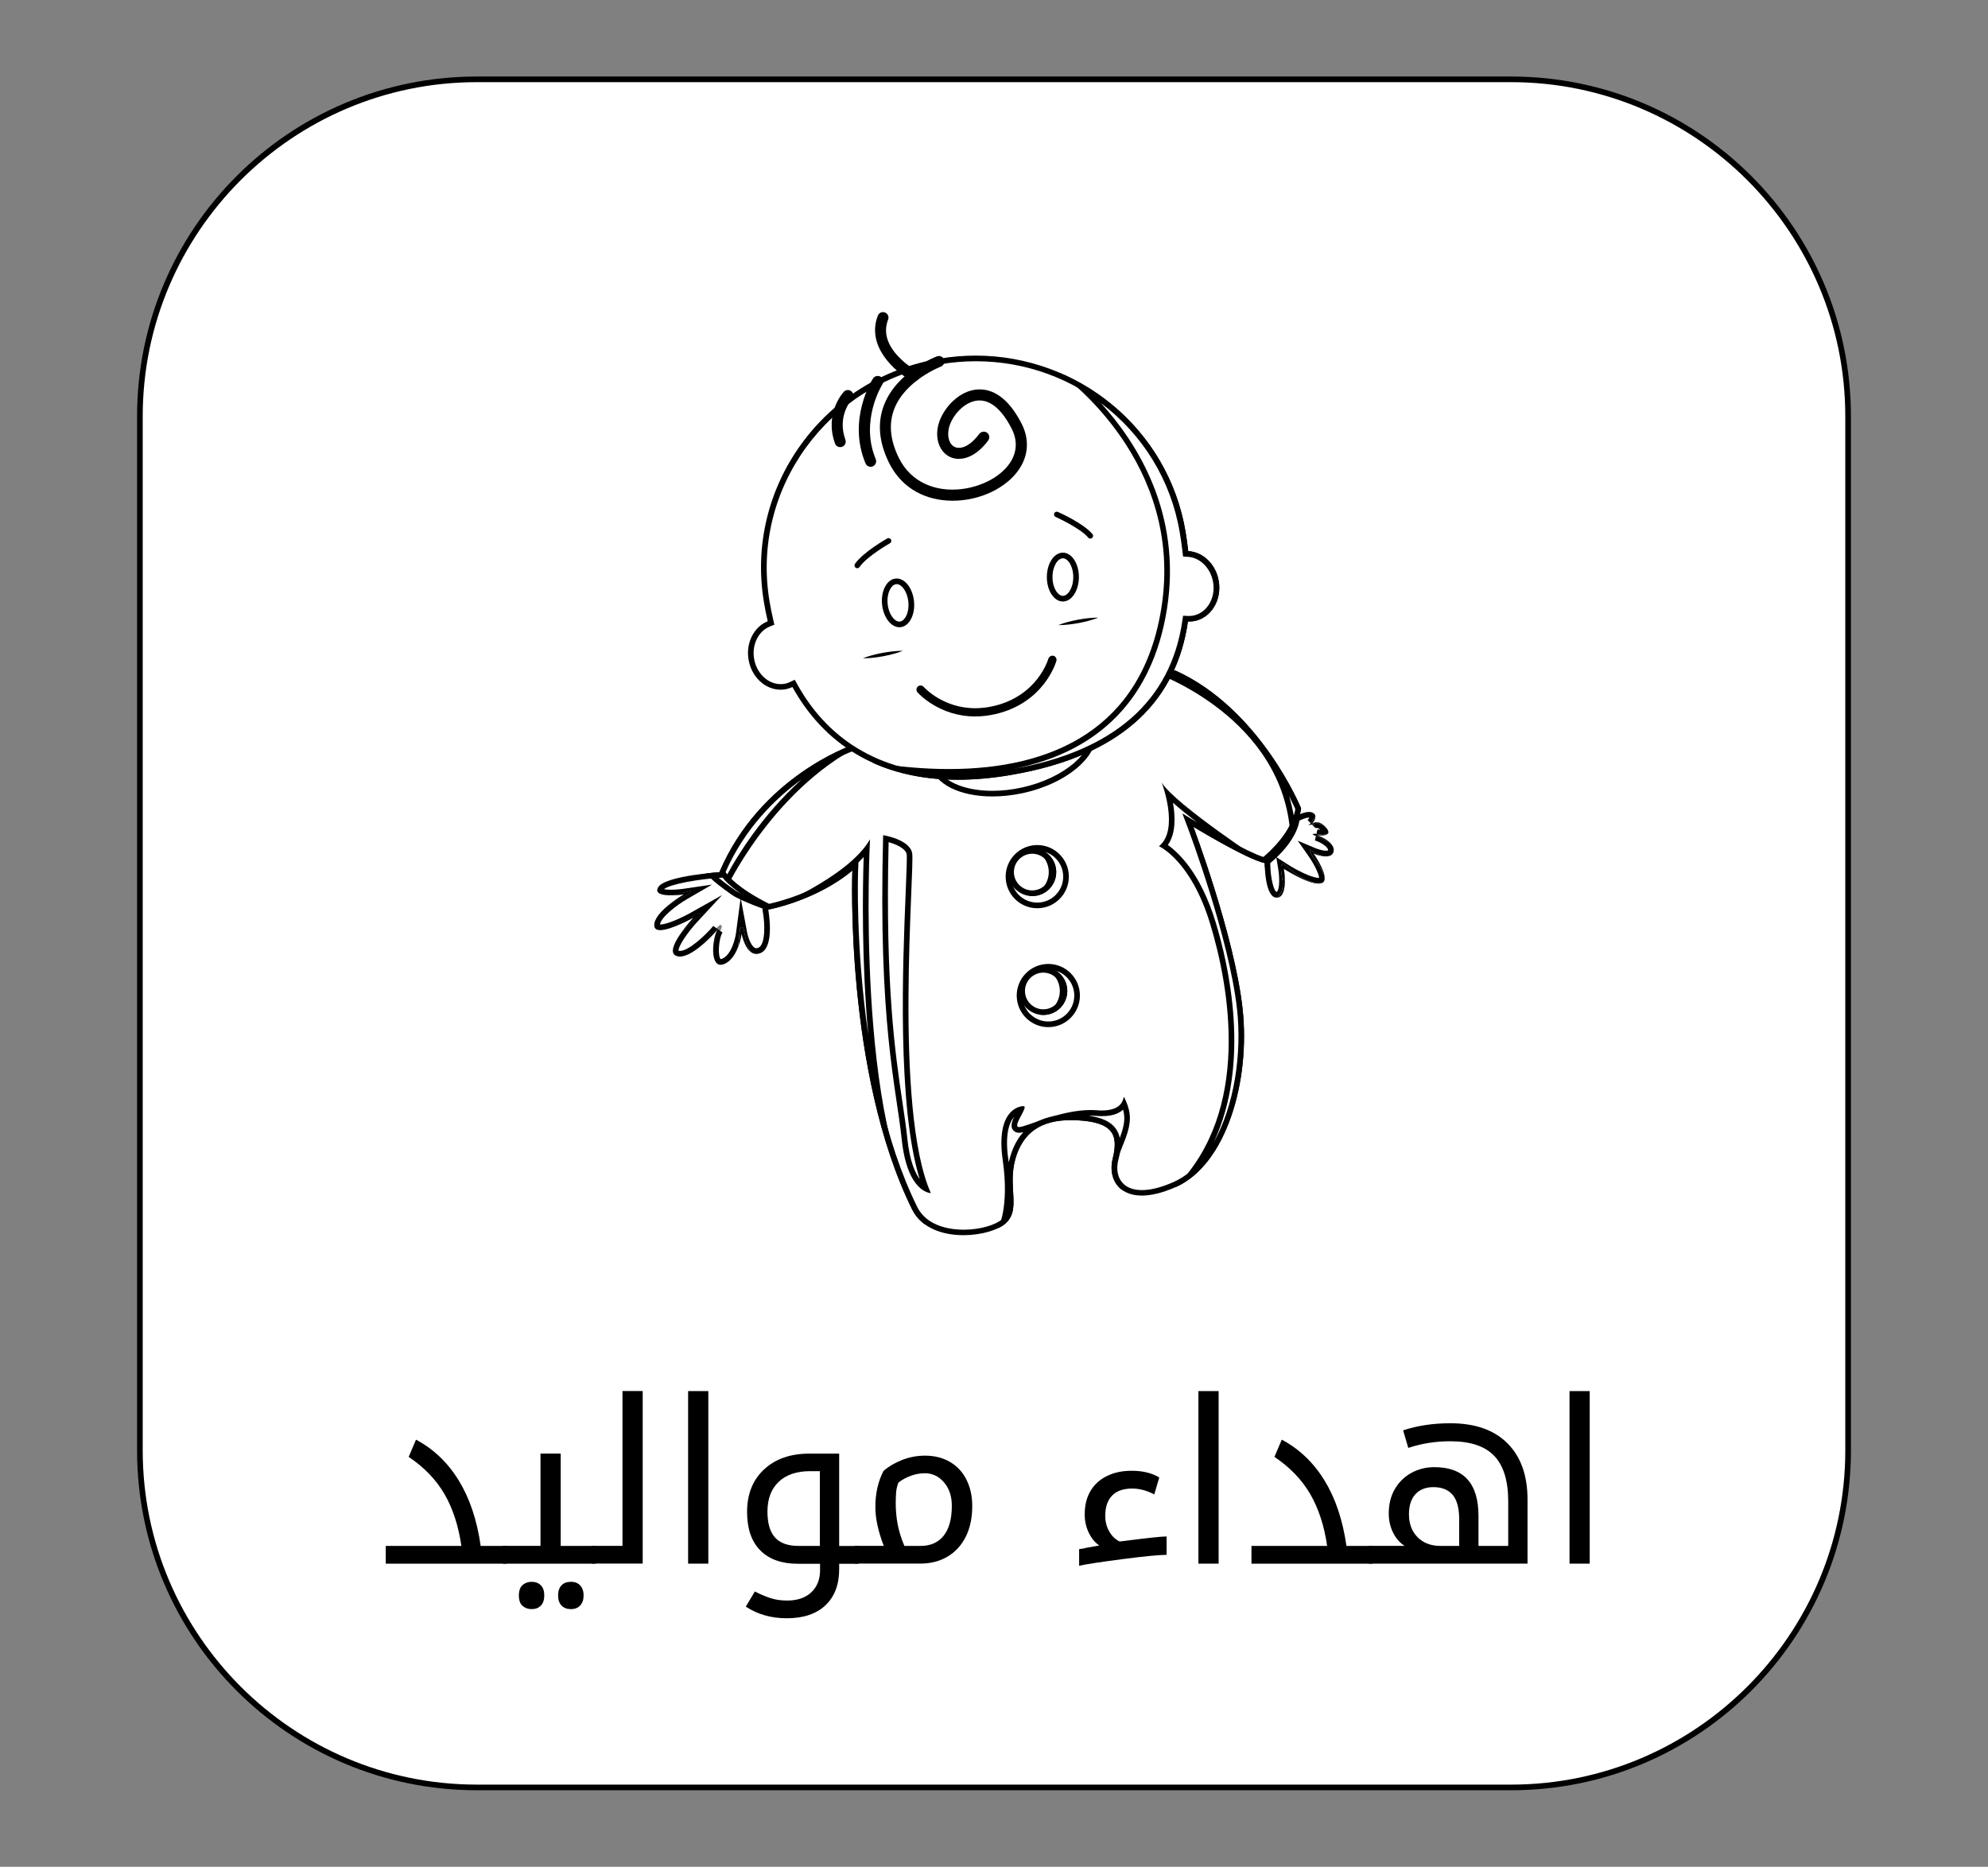 <?xml version="1.0" encoding="utf-8"?>
<!-- Generator: Adobe Illustrator 23.0.3, SVG Export Plug-In . SVG Version: 6.00 Build 0)  -->
<svg version="1.1" id="Layer_1" xmlns="http://www.w3.org/2000/svg" xmlns:xlink="http://www.w3.org/1999/xlink" x="0px" y="0px"
	 viewBox="0 0 352.29 330.83" style="enable-background:new 0 0 352.29 330.83;" xml:space="preserve">
<rect x="0" y="0" width="352.29" height="330.83" fill="#808080" stroke="none"/>
<style type="text/css">
	.st0{fill:#FFFFFF;}
	.st1{opacity:0.5;}
</style>
<g>
	<g>
		<path class="st0" d="M84.52,316.77c-32.94,0-59.73-26.8-59.73-59.73V73.79c0-32.94,26.8-59.73,59.73-59.73h183.25
			c32.94,0,59.73,26.8,59.73,59.73v183.25c0,32.94-26.8,59.73-59.73,59.73H84.52z"/>
		<path d="M267.77,14.56c32.66,0,59.23,26.57,59.23,59.23v183.25c0,32.66-26.57,59.23-59.23,59.23H84.52
			c-32.66,0-59.23-26.57-59.23-59.23V73.79c0-32.66,26.57-59.23,59.23-59.23H267.77 M267.77,13.56H84.52
			c-33.27,0-60.23,26.97-60.23,60.23v183.25c0,33.27,26.97,60.23,60.23,60.23h183.25c33.27,0,60.23-26.97,60.23-60.23V73.79
			C328,40.52,301.04,13.56,267.77,13.56L267.77,13.56z"/>
	</g>
	<g>
		<g>
			<g>
				<g>
					<g>
						<g>
							<path class="st0" d="M226.23,158.57c-0.58,0-1.08-0.96-1.37-2.63c-0.26-1.47-0.26-2.96-0.26-2.98
								c0.14-4.22,4.85-7.65,4.9-7.68c0.38-0.24,1.62-0.89,2.47-0.89c0.17,0,0.32,0.03,0.42,0.08c0.17,0.08,0.18,0.16,0.19,0.19
								c0.05,0.28-0.29,0.8-0.48,1.01l0.7,0.71c0,0,0.21-0.16,0.53-0.16c0.42,0,0.87,0.28,1.32,0.82c0.25,0.3,0.25,0.42,0.25,0.42
								c0,0,0,0-0.01,0c-0.05,0-0.29,0.08-0.81,0.08c-0.37,0-0.68-0.04-0.69-0.04l-0.23,0.97c1.33,0.44,2.38,1.2,2.63,1.89
								c0.08,0.24,0.07,0.44-0.06,0.63c-0.11,0.18-0.37,0.27-0.77,0.27c-0.89,0-2-0.46-2.01-0.47l-1.59-0.67l0.98,1.41
								c0.93,1.34,2.12,3.56,1.86,4.32c-0.03,0.08-0.06,0.13-0.18,0.16c-0.1,0.03-0.23,0.05-0.37,0.05c-1.6,0-4.79-1.84-5.88-2.54
								l-0.95-0.61l0.19,1.12c0.21,1.27,0.31,3.57-0.32,4.31C226.57,158.5,226.42,158.57,226.23,158.57z"/>
							<path d="M231.97,144.89c0.02,0,0.04,0,0.06,0c-0.07,0.14-0.18,0.32-0.3,0.45l1.4,1.42c0,0,0.1-0.04,0.2-0.04
								c0.18,0,0.4,0.11,0.63,0.32c-0.28-0.01-0.5-0.04-0.5-0.04l-0.45,1.94c1.3,0.43,2.15,1.13,2.32,1.58
								c0.04,0.11,0.02,0.15,0.01,0.18c0,0-0.09,0.06-0.37,0.06c-0.65,0-1.54-0.31-1.82-0.43l-3.18-1.34l1.98,2.83
								c0.97,1.4,1.79,3.11,1.81,3.75c-0.03,0-0.06,0-0.09,0c-1.31,0-4.14-1.51-5.61-2.46l-1.9-1.23l0.37,2.23
								c0.21,1.28,0.26,3.35-0.21,3.9c-0.03,0.04-0.04,0.04-0.09,0.04c-0.43,0-1.12-2.34-1.13-5.07c0.12-3.84,4.31-7.03,4.66-7.29
								C230.3,145.38,231.34,144.89,231.97,144.89 M234.66,146.98C234.66,146.98,234.66,146.98,234.66,146.98 M231.97,143.89
								c-1.18,0-2.76,0.99-2.76,0.99s-4.96,3.54-5.1,8.09c0,0,0,6.11,2.12,6.11c2.13,0,1.28-5.11,1.28-5.11s4.06,2.62,6.15,2.62
								c0.19,0,0.36-0.02,0.52-0.07c1.85-0.57-1.42-5.25-1.42-5.25s1.2,0.5,2.21,0.5c0.5,0,0.96-0.13,1.2-0.5
								c0.71-1.14-0.71-2.56-2.84-3.26c0,0,0.35,0.05,0.76,0.05c0.82,0,1.89-0.19,0.95-1.32c-0.65-0.79-1.25-1-1.7-1
								c-0.53,0-0.85,0.29-0.85,0.29s1.28-1.42,0.14-1.99C232.43,143.93,232.21,143.89,231.97,143.89L231.97,143.89z"/>
						</g>
						<g>
							<g>
								<path class="st0" d="M227.51,153.96c0,0,4.83,3.12,6.67,2.55c0.07-0.02,0.13-0.05,0.18-0.08l0,0
									c-3.07,0.54-6.53-3.15-6.85-3.28s-0.78-0.04-0.29,2.53s-0.99,3.38-0.99,3.38C228.36,159.07,227.51,153.96,227.51,153.96z"/>
								<path d="M227.35,153.12c-0.29,0-0.54,0.4-0.13,2.57c0.49,2.57-0.99,3.38-0.99,3.38c2.13,0,1.28-5.11,1.28-5.11
									s4.06,2.62,6.15,2.62c0.19,0,0.36-0.02,0.52-0.07c0.07-0.02,0.13-0.05,0.18-0.08c-0.21,0.04-0.42,0.05-0.63,0.05
									c-2.9,0-5.92-3.22-6.22-3.33C227.46,153.14,227.4,153.12,227.35,153.12L227.35,153.12z"/>
							</g>
							<g>
								<path class="st0" d="M233.23,145.97c0.37-0.08,0.71,0.08,1.39,0.32c-1.22-1.08-2.14-0.28-2.14-0.28s0.68-0.76,0.6-1.39l0,0
									c0,0-0.63,1.31-1.12,1.52C231.47,146.34,232.86,146.05,233.23,145.97z"/>
								<path d="M233.08,144.62c0,0-0.63,1.31-1.12,1.52c-0.12,0.05-0.13,0.07-0.06,0.07c0.21,0,1.05-0.17,1.32-0.24
									c0.07-0.01,0.13-0.02,0.2-0.02c0.3,0,0.63,0.14,1.19,0.34c-0.49-0.43-0.93-0.56-1.29-0.56c-0.52,0-0.85,0.28-0.85,0.28
									S233.16,145.25,233.08,144.62L233.08,144.62z"/>
							</g>
							<g>
								<g>
									<path class="st0" d="M233.33,148c0,0,1.9,0.26,2.06-0.44c-0.1,0.02-0.16,0.7-2.16,0.21c-0.48-0.12-0.61,0.12-0.61,0.12
										s2.92,1.23,3.2,1.59C235.28,148.89,234.39,148.35,233.33,148z"/>
									<path d="M235.38,147.56c-0.07,0.01-0.12,0.39-0.95,0.39c-0.29,0-0.68-0.05-1.21-0.17c-0.09-0.02-0.18-0.03-0.25-0.03
										c-0.28,0-0.37,0.15-0.37,0.15s2.75,1.16,3.17,1.55c-0.53-0.57-1.41-1.09-2.46-1.44c0,0,0.34,0.05,0.74,0.05
										C234.62,148.04,235.29,147.96,235.38,147.56L235.38,147.56z M235.78,149.44c0.01,0.01,0.02,0.02,0.03,0.03
										C235.81,149.47,235.8,149.45,235.78,149.44L235.78,149.44z"/>
								</g>
								<g>
									<path class="st0" d="M235.83,149.49c0.05,0.06,0.11,0.14,0.19,0.23C235.95,149.64,235.89,149.56,235.83,149.49z"/>
									<path d="M235.83,149.49c0.05,0.06,0.11,0.14,0.19,0.23C235.95,149.64,235.89,149.56,235.83,149.49L235.83,149.49z"/>
								</g>
							</g>
							<g>
								<path class="st0" d="M234.43,151.73c-0.06-0.02-1.66-0.62-2.1-1.06c-0.45-0.45,0.12,0.98,0.37,1.27
									c0.24,0.29,2.2,2.81,2.04,3.87c0.17-1.47-1.97-4.54-1.97-4.54S233.58,151.61,234.43,151.73z"/>
								<path d="M232.2,150.58c-0.17,0,0.28,1.1,0.5,1.35c0.23,0.27,2.03,2.59,2.05,3.73c0.02-1.52-1.98-4.4-1.98-4.4
									s0.82,0.34,1.67,0.46c-0.06-0.02-1.66-0.62-2.1-1.06C232.27,150.61,232.23,150.58,232.2,150.58L232.2,150.58z
									 M234.74,155.66c0,0.05,0,0.1-0.01,0.15C234.74,155.76,234.74,155.71,234.74,155.66L234.74,155.66z"/>
							</g>
						</g>
					</g>
					<g>
						<path class="st0" d="M224.62,152.7c0.31-4.09,4.8-7.36,4.88-7.42l0,0c0,0,0.12-0.07,0.32-0.18
							C229.36,148.45,226.13,151.46,224.62,152.7z"/>
						<path d="M229,146.33c-0.71,2.01-2.32,3.82-3.61,5.02C226.11,149.12,227.94,147.26,229,146.33 M230.37,144.29
							c-0.65,0.27-1.16,0.59-1.16,0.59s-4.96,3.54-5.1,8.09c0,0,0,0.29,0.02,0.75C224.13,153.72,230.41,149.31,230.37,144.29
							L230.37,144.29z"/>
					</g>
				</g>
				<g>
					<g>
						<g>
							<path class="st0" d="M127.71,170.47c-0.14,0-0.33-0.04-0.5-0.34c-0.61-1.07-0.3-3.97,0.38-5.13l-0.81-0.58
								c-1.08,1.28-4.32,4.6-6.28,4.6c-0.15,0-0.29-0.02-0.42-0.06c-0.23-0.08-0.28-0.18-0.31-0.29c-0.27-1.05,1.89-3.97,3.5-5.71
								l2.17-2.34l-2.79,1.57c-1.06,0.6-4.16,2.15-5.65,2.15c-0.55,0-0.56-0.18-0.57-0.33c-0.09-1.53,3.02-3.93,5-5.07l2.25-1.3
								l-2.57,0.38c-0.01,0-1.13,0.16-2.24,0.16c-1.68,0-1.9-0.36-1.91-0.37c-0.02-0.04,0-0.15,0.1-0.32
								c0.83-1.38,7.41-2.26,11.4-2.49c0.63,0.11,7.1,1.36,7.15,6.23c0.33,1.79,0.78,6.39-1.02,7.19c-0.21,0.09-0.41,0.14-0.59,0.14
								c-1.25,0-1.97-2.36-2.13-3.18l-0.58-3.09l-0.41,3.12c-0.01,0.04-0.56,4.12-2.81,4.99
								C127.96,170.44,127.83,170.47,127.71,170.47z"/>
							<path d="M128.45,155.49c0.82,0.15,6.63,1.38,6.68,5.73l0,0.09l0.02,0.09c0.44,2.31,0.5,6-0.74,6.55
								c-0.14,0.06-0.27,0.1-0.38,0.1c-0.78,0-1.45-1.81-1.63-2.77l-1.15-6.16l-0.82,6.21c-0.14,1.06-0.86,3.96-2.49,4.59
								c-0.12,0.05-0.19,0.05-0.21,0.06c-0.54-0.38-0.44-3.46,0.3-4.73l-1.63-1.15c-1.55,1.83-4.41,4.42-5.9,4.42
								c-0.08,0-0.16-0.01-0.26-0.04c-0.07-0.74,1.51-3.15,3.39-5.18l4.34-4.68l-5.56,3.13c-1.44,0.81-4.17,2.09-5.4,2.09
								c-0.02,0-0.04,0-0.06,0c0.14-1.25,2.87-3.37,4.75-4.47l4.48-2.6l-5.13,0.75c-0.01,0-1.1,0.16-2.17,0.16
								c-0.6,0-0.98-0.05-1.22-0.1C118.68,156.73,123.47,155.79,128.45,155.49 M128.51,154.49c0,0-10.58,0.61-11.86,2.73
								c-0.71,1.18,0.77,1.45,2.23,1.45c1.16,0,2.31-0.17,2.31-0.17s-5.39,3.12-5.25,5.54c0.03,0.58,0.45,0.8,1.06,0.8
								c1.95,0,5.89-2.22,5.89-2.22s-5.54,5.96-2.98,6.81c0.18,0.06,0.38,0.09,0.58,0.09c2.62,0,6.66-4.77,6.66-4.77
								c-0.91,1.56-1.35,6.23,0.56,6.23c0.17,0,0.36-0.04,0.58-0.12c2.56-0.99,3.12-5.39,3.12-5.39s0.67,3.59,2.62,3.59
								c0.24,0,0.51-0.06,0.79-0.18c2.55-1.14,1.32-7.65,1.32-7.65C136.07,155.63,128.51,154.49,128.51,154.49L128.51,154.49z"/>
						</g>
						<g>
							<path class="st0" d="M131.8,164.76c-0.18-0.79-0.72-0.43-0.72,0.14c0,0.57-0.3,2.91-0.3,2.96c0.49-1.26,0.64-2.41,0.64-2.41
								s0.5,2.64,1.86,3.39C132.32,168.17,131.98,165.54,131.8,164.76z"/>
							<path d="M131.46,164.3c-0.19,0-0.37,0.26-0.37,0.6c0,0.57-0.3,2.91-0.3,2.96c0.49-1.26,0.64-2.41,0.64-2.41
								s0.5,2.64,1.86,3.39c-0.95-0.67-1.3-3.3-1.48-4.09C131.72,164.43,131.59,164.3,131.46,164.3L131.46,164.3z"/>
						</g>
						<g class="st1">
							<g>
								<path class="st0" d="M126.38,168.4c0.01-0.08,0.01-0.17,0-0.28c0,0,0-0.01,0-0.01C126.38,168.2,126.38,168.3,126.38,168.4z"
									/>
								<path d="M126.38,168.11C126.38,168.11,126.38,168.11,126.38,168.11C126.38,168.11,126.38,168.11,126.38,168.11
									L126.38,168.11z M126.38,168.11c0,0,0,0.01,0,0.01c0,0,0,0,0,0C126.38,168.12,126.38,168.11,126.38,168.11L126.38,168.11z
									 M126.38,168.12c0,0.09,0,0.19,0,0.28C126.39,168.31,126.39,168.23,126.38,168.12L126.38,168.12z"/>
							</g>
							<g>
								<path class="st0" d="M127.9,164.11c-0.18-0.5-0.57,0-1.25,0.72c-0.68,0.72-2.42,2.81-2.42,2.81l0,0
									c1.62-1.34,2.94-2.89,2.94-2.89c-0.39,0.66-0.69,1.89-0.76,3.08C126.55,166.51,128.06,164.58,127.9,164.11z"/>
								<path d="M127.69,163.91c-0.22,0-0.56,0.4-1.05,0.92c-0.68,0.72-2.42,2.81-2.42,2.81l0,0c1.62-1.34,2.94-2.89,2.94-2.89
									c-0.39,0.66-0.69,1.89-0.76,3.08c0.16-1.31,1.66-3.25,1.5-3.71C127.84,163.97,127.78,163.91,127.69,163.91L127.69,163.91z"
									/>
							</g>
						</g>
						<g class="st1">
							<g>
								<path class="st0" d="M122.78,162.29c-1.15,0.68-3.89,2.16-3.89,2.16v0c1.9-0.64,4.01-1.82,4.01-1.82s-1.48,1.59-2.55,3.25
									c0.85-1.2,3.42-3.43,3.68-3.79C124.31,161.68,123.92,161.61,122.78,162.29z"/>
								<path d="M123.98,161.77c-0.19,0-0.59,0.15-1.2,0.51c-1.15,0.68-3.89,2.16-3.89,2.16v0c1.9-0.64,4.01-1.82,4.01-1.82
									s-1.48,1.59-2.55,3.25c0.85-1.2,3.42-3.43,3.68-3.79C124.16,161.89,124.15,161.77,123.98,161.77L123.98,161.77z"/>
							</g>
							<g>
								<path class="st0" d="M120.06,166.32c0.04-0.05,0.07-0.11,0.11-0.18C120.13,166.2,120.09,166.26,120.06,166.32z"/>
								<path d="M120.17,166.15c-0.04,0.06-0.07,0.12-0.11,0.18C120.1,166.27,120.13,166.21,120.17,166.15L120.17,166.15z"/>
							</g>
							<g>
								<path class="st0" d="M120.22,166.06c0.01-0.02,0.02-0.04,0.04-0.06C120.25,166.02,120.23,166.04,120.22,166.06z"/>
								<path d="M120.26,166c-0.01,0.02-0.03,0.04-0.04,0.06C120.23,166.04,120.25,166.02,120.26,166L120.26,166z"/>
							</g>
						</g>
						<g class="st1">
							<g>
								<path class="st0" d="M122.17,157.92c-0.39,0.21-3.64,0.74-3.65,0.74c1.28,0.04,2.68-0.16,2.68-0.16s-1.82,1.06-3.32,2.42
									c0.98-0.83,3.82-2.26,4.15-2.46C122.38,158.24,122.56,157.7,122.17,157.92z"/>
								<path d="M122.31,157.87c-0.04,0-0.08,0.02-0.15,0.05c-0.39,0.21-3.64,0.74-3.65,0.74c0.12,0,0.24,0.01,0.37,0.01
									c1.16,0,2.31-0.17,2.31-0.17s-1.82,1.06-3.32,2.42c0.98-0.83,3.82-2.26,4.15-2.46C122.32,158.28,122.5,157.87,122.31,157.87
									L122.31,157.87z"/>
							</g>
							<g>
								<path class="st0" d="M117.87,160.92c-0.06,0.05-0.11,0.1-0.17,0.15c0,0,0,0,0,0C117.75,161.03,117.8,160.98,117.87,160.92z"
									/>
								<path d="M117.87,160.92c-0.06,0.05-0.12,0.1-0.16,0.15C117.76,161.02,117.81,160.97,117.87,160.92L117.87,160.92z
									 M117.7,161.08C117.7,161.08,117.7,161.08,117.7,161.08C117.7,161.08,117.7,161.08,117.7,161.08
									C117.7,161.08,117.7,161.08,117.7,161.08L117.7,161.08z M117.7,161.08C117.7,161.08,117.7,161.08,117.7,161.08
									C117.7,161.08,117.7,161.08,117.7,161.08L117.7,161.08z"/>
							</g>
						</g>
					</g>
					<g>
						<path class="st0" d="M135.6,160.66c-1.4-0.51-4.43-1.67-5.6-2.47c-1.35-0.93-2.93-2.13-3.83-3c1.19-0.12,2.09-0.18,2.31-0.19
							C129.09,155.1,135.08,156.26,135.6,160.66z"/>
						<path d="M128.46,155.5c0.73,0.13,5.39,1.12,6.46,4.38c-1.62-0.62-3.75-1.49-4.63-2.1c-1-0.69-2.08-1.5-2.92-2.2
							C127.89,155.53,128.28,155.51,128.46,155.5 M128.51,154.49c0,0-1.46,0.08-3.36,0.3c0.7,1.03,3.33,2.96,4.57,3.81
							c1.61,1.11,6.45,2.8,6.45,2.8c-0.02-0.12-0.03-0.18-0.03-0.18C136.07,155.63,128.51,154.49,128.51,154.49L128.51,154.49z"/>
					</g>
				</g>
				<g>
					<g>
						<g>
							<g>
								<path class="st0" d="M170.75,218.41c-1.96,0-6.74-0.42-8.65-4.28c-11.81-23.87-10.56-59.47-10.55-59.83l0.04-1.12
									l-0.86,0.72c-5.8,4.84-13.33,6.54-14.52,6.79c-6.35-3.2-7.88-5.54-8.18-6.13c7.06-16.33,22.83-21.91,22.99-21.96
									c8.86-3.1,15.24-3.75,19.04-3.75c1.5,0,2.46,0.11,2.82,0.16c1.8,1.92,3.75,2.9,5.79,2.9c5.08,0,8.96-5.99,9.54-6.95
									c7.61-4.25,18.7-5.47,20.02-5.6c13.99,6.4,21.16,22.41,21.83,23.97c-0.68,4.53-5.11,8.32-6.07,9.09
									c-3.31-0.89-12.16-6.27-12.25-6.33l-1.24-0.76l0.51,1.36c0.07,0.19,7.27,19.35,8.69,32.06
									c1.36,12.23-2.61,27.24-11.59,31.19c-2.19,0.96-4.13,1.45-5.77,1.45c-1.76,0-3.13-0.57-3.97-1.64
									c-0.85-1.09-1.11-2.64-0.71-4.25c0.61-2.43,0.5-4.04-0.37-5.21c-0.98-1.33-2.95-2.04-6.19-2.23
									c-0.45-0.03-0.88-0.04-1.3-0.04c-5.57,0-8.96,2.36-10.35,7.22c-0.64,2.25-0.53,4.26-0.42,6.04
									c0.13,2.21,0.23,3.95-1.22,5.22C176.52,217.62,173.62,218.41,170.75,218.41z"/>
								<path d="M208.14,119.87c13.42,6.21,20.47,21.41,21.4,23.53c-0.68,4.03-4.46,7.46-5.66,8.47c-2.84-0.88-9.44-4.72-11.88-6.2
									l-2.48-1.51l1.03,2.72c0.07,0.19,7.25,19.29,8.66,31.94c1.34,12.05-2.52,26.82-11.29,30.68c-2.12,0.93-3.99,1.41-5.57,1.41
									c-1.6,0-2.83-0.5-3.57-1.45c-0.76-0.97-0.98-2.36-0.62-3.82c0.44-1.74,0.78-3.96-0.45-5.63c-1.07-1.46-3.16-2.24-6.57-2.44
									c-0.45-0.03-0.9-0.04-1.32-0.04c-5.83,0-9.37,2.48-10.83,7.59c-0.67,2.33-0.55,4.39-0.44,6.2c0.14,2.36,0.16,3.75-1.05,4.81
									c-1.02,0.89-3.67,1.8-6.74,1.8c-1.87,0-6.41-0.39-8.2-4c-11.75-23.74-10.51-59.23-10.5-59.59l0.09-2.25l-1.73,1.44
									c-5.48,4.57-12.56,6.3-14.13,6.65c-5.58-2.83-7.26-4.93-7.69-5.62c7-15.93,22.44-21.41,22.6-21.47
									c8.79-3.08,15.11-3.72,18.87-3.72c1.28,0,2.15,0.08,2.58,0.13c1.87,1.94,3.89,2.93,6.03,2.93c5.16,0,9.09-5.79,9.9-7.07
									C195.87,121.3,206.36,120.05,208.14,119.87 M208.31,118.84c0,0-12.21,1.08-20.47,5.74c0,0-4.01,6.82-9.18,6.82
									c-1.75,0-3.63-0.78-5.54-2.87c0,0-1.04-0.19-3.06-0.19c-3.53,0-10.06,0.58-19.2,3.78c0,0-16.19,5.56-23.37,22.43
									c0,0,0.75,2.7,8.65,6.65c0,0,8.45-1.54,14.91-6.93c0,0-1.4,35.81,10.6,60.07c1.66,3.36,5.48,4.56,9.1,4.56
									c3.11,0,6.07-0.89,7.4-2.05c2.87-2.51,0.36-6.46,1.79-11.49c1.34-4.67,4.53-6.86,9.87-6.86c0.41,0,0.83,0.01,1.27,0.04
									c6.1,0.36,7.18,2.51,6.1,6.82c-0.79,3.16,0.74,6.52,5.16,6.52c1.6,0,3.58-0.44,5.97-1.49c8.98-3.95,13.32-18.78,11.88-31.7
									c-1.44-12.93-8.72-32.18-8.72-32.18s9.4,5.73,12.63,6.44c0,0,5.74-4.32,6.46-9.7C230.57,143.26,223.39,125.67,208.31,118.84
									L208.31,118.84z"/>
							</g>
						</g>
						<g>
							<path class="st0" d="M210.87,208.27c11.47-14.44,6.76-35.84,4.05-44.72c-2.82-9.26-7.09-12.68-8.7-13.68
								c2.06-2.3,1.48-6.44,0.83-9.03c2.93,2.88,8.58,6.95,12.51,9.66c-3.66-1.88-7.76-4.36-7.82-4.4l-1.24-0.76l0.51,1.36
								c0.07,0.19,7.27,19.35,8.69,32.06C220.9,189.65,217.89,202.74,210.87,208.27z"/>
							<path d="M207.86,142.26c1.23,1.1,2.72,2.29,4.28,3.49c-0.05-0.03-0.1-0.06-0.14-0.09l-2.48-1.51l1.03,2.72
								c0.07,0.19,7.25,19.29,8.66,31.94c0.89,7.98-0.51,17.16-4.1,23.57c6.55-13.98,2.67-31.21,0.3-38.98
								c-2.62-8.6-6.52-12.28-8.46-13.65C208.39,147.71,208.29,144.69,207.86,142.26 M205.87,138.7c0,0,3.18,8.33-0.49,11.27
								c0,0,5.63,2.45,9.06,13.72c3.43,11.27,7.33,33.15-6.14,46.71c8.98-3.95,13.32-18.78,11.88-31.7
								c-1.44-12.93-8.72-32.18-8.72-32.18s9.4,5.73,12.63,6.44C224.11,152.96,208.32,142.62,205.87,138.7L205.87,138.7z"/>
						</g>
						<g>
							<path class="st0" d="M156.74,199.79c-6.03-21.63-5.21-45.2-5.19-45.49l0.04-1.12l-0.86,0.72c-2.45,2.04-5.2,3.52-7.66,4.58
								c3.7-2,8.03-4.81,10.53-7.99C153.33,157.23,152.74,181.25,156.74,199.79z"/>
							<path d="M153.05,151.89c-0.19,5.77-0.38,18.4,0.81,31.46c-2.27-15.63-1.81-28.8-1.8-29.02l0.06-1.49
								C152.43,152.52,152.75,152.21,153.05,151.89 M154.17,148.75c-3.92,6.86-18.04,12.46-18.04,12.46s8.45-1.54,14.91-6.93
								c0,0-1.4,35.81,10.6,60.07c0.56,1.13,1.36,2.01,2.31,2.68C151.45,200.06,154.17,148.75,154.17,148.75L154.17,148.75z"/>
						</g>
						<g>
							<path class="st0" d="M177.88,216.43c0.52-1.8,1.11-5.31,0.31-10.92c-0.67-4.68,0.25-6.88,1.14-7.91
								c0.59-0.68,1.24-0.93,1.64-1.02c-0.12,0.26-0.3,0.6-0.43,0.86c-0.6,1.12-1.17,2.19-0.42,2.68c0.13,0.08,0.28,0.13,0.47,0.13
								c0.51,0,1.39-0.31,2.73-0.79c0.25-0.09,0.51-0.18,0.78-0.27c-2.28,1.15-3.81,3.16-4.63,6.05c-0.64,2.25-0.53,4.26-0.42,6.04
								C179.17,213.45,179.26,215.17,177.88,216.43z M197.89,204.44c0.33-1.86,0.14-3.16-0.59-4.16c-0.98-1.33-2.95-2.04-6.19-2.23
								c-0.45-0.03-0.88-0.04-1.3-0.04c-0.99,0-1.91,0.07-2.76,0.22c1.95-0.56,4.12-1.01,6.22-1.01c0.35,0,0.7,0.01,1.05,0.04
								c0.34,0.03,0.66,0.04,0.95,0.04c2.46,0,3.49-0.88,3.95-1.65c0.75,1.89,0.69,3.43-0.18,5.84c-0.14,0.38-0.3,0.79-0.47,1.21
								C198.33,203.25,198.1,203.84,197.89,204.44z"/>
							<path d="M199.02,196.65c0.4,1.43,0.24,2.73-0.46,4.67c-0.04,0.11-0.08,0.23-0.13,0.34c-0.12-0.59-0.35-1.16-0.73-1.68
								c-0.87-1.19-2.42-1.92-4.79-2.26c0.12,0,0.24,0,0.35,0c0.35,0,0.69,0.01,1.01,0.04c0.34,0.03,0.68,0.04,0.99,0.04
								C196.94,197.81,198.19,197.42,199.02,196.65 M179.72,197.92c-0.48,0.98-0.79,2.02,0.11,2.62c0.21,0.14,0.46,0.21,0.75,0.21
								c0.21,0,0.46-0.04,0.76-0.11c-1.06,1.16-1.84,2.65-2.36,4.47c-0.09,0.3-0.16,0.6-0.22,0.89c-0.02-0.18-0.05-0.36-0.08-0.55
								c-0.64-4.49,0.2-6.56,1.02-7.51C179.71,197.93,179.72,197.92,179.72,197.92 M199.17,194.43c-0.18,0,0.03,2.37-3.91,2.37
								c-0.28,0-0.59-0.01-0.91-0.04c-0.36-0.03-0.73-0.04-1.09-0.04c-5.48,0-11.39,3.02-12.68,3.02c-0.09,0-0.15-0.01-0.2-0.04
								c-0.73-0.49,1.96-3.67,0.98-3.67c-0.98,0-4.9,0.98-3.67,9.55c1.22,8.57-0.82,12.08-0.82,12.08h0
								c0.51-0.24,0.94-0.51,1.27-0.8c2.87-2.51,0.36-6.46,1.79-11.49c1.34-4.67,4.53-6.86,9.87-6.86c0.41,0,0.83,0.01,1.27,0.04
								c6.1,0.36,7.18,2.51,6.1,6.82c-0.54,2.16,0.01,4.42,1.82,5.62c-2.71-2.67-0.48-6.64,0.5-9.33c0.98-2.69,0.98-4.41,0-6.61
								C199.3,194.61,199.22,194.43,199.17,194.43L199.17,194.43z"/>
						</g>
						<g>
							<path class="st0" d="M229.03,146.4c-1.88-16.56-17.05-24.58-22.29-26.88c0.73-0.1,1.25-0.15,1.48-0.17
								c13.99,6.4,21.16,22.41,21.83,23.97C229.9,144.33,229.56,145.36,229.03,146.4z"/>
							<path d="M228.44,141.1c0.57,1.1,0.93,1.91,1.1,2.29c-0.06,0.37-0.15,0.75-0.27,1.13C229.05,143.34,228.77,142.2,228.44,141.1
								 M208.31,118.84c0,0-1.36,0.12-3.47,0.45c0.01,0,22.59,7.89,23.83,28.73c0.91-1.4,1.67-3.03,1.9-4.76
								C230.57,143.26,223.39,125.67,208.31,118.84L208.31,118.84z"/>
						</g>
						<g>
							<path class="st0" d="M128.99,155.84c-0.59-0.62-0.86-1.06-0.96-1.27c5.64-13.06,16.87-19.24,21.21-21.22
								C137.5,140.67,130.52,152.95,128.99,155.84z"/>
							<path d="M142.02,138.16c-7.12,6.43-11.54,13.85-13.14,16.8c-0.14-0.17-0.23-0.31-0.3-0.42
								C131.98,146.81,137.36,141.54,142.02,138.16 M155.87,130.55c-1.57,0.44-3.24,0.96-5.01,1.58c0,0-16.19,5.56-23.37,22.43
								c0,0,0.22,0.78,1.64,2.11C129.13,156.67,138.46,137.35,155.87,130.55L155.87,130.55z"/>
						</g>
						<g>
							<path class="st0" d="M164.08,210.64c-1.16-0.64-3.15-2.62-3.79-8.8c-0.21-2.03-0.52-4.07-0.87-6.44
								c-1.3-8.78-3.09-20.77-2.44-46.8c1.42,0.32,3.87,1.17,4.18,2.67c0.1,0.49-0.02,3.26-0.16,6.77
								C160.46,171.27,159.35,198.39,164.08,210.64z"/>
							<path d="M157.47,149.25c1.35,0.38,3,1.11,3.2,2.13c0.08,0.48-0.04,3.48-0.17,6.66c-0.52,12.62-1.55,37.88,2.48,50.93
								c-0.87-1.19-1.79-3.32-2.19-7.17c-0.21-2.04-0.52-4.09-0.87-6.46C158.63,186.65,156.87,174.8,157.47,149.25 M156.5,148.01
								c-0.88,33.57,2.29,44.34,3.29,53.89c1,9.54,5.15,9.54,5.16,9.54c0,0,0,0,0,0c-6.64-14.93-2.81-57.81-3.31-60.26
								C161.16,148.73,156.5,148.01,156.5,148.01L156.5,148.01z"/>
						</g>
					</g>
					<g>
						<g>
							<g>
								<path class="st0" d="M183.81,160.46c-2.81,0-5.1-2.29-5.1-5.1s2.29-5.1,5.1-5.1c2.81,0,5.1,2.29,5.1,5.1
									S186.62,160.46,183.81,160.46z"/>
								<path d="M183.81,150.76c2.54,0,4.6,2.06,4.6,4.6c0,2.54-2.06,4.6-4.6,4.6c-2.54,0-4.6-2.06-4.6-4.6
									C179.21,152.82,181.28,150.76,183.81,150.76 M183.81,149.76c-3.09,0-5.6,2.51-5.6,5.6c0,3.09,2.51,5.6,5.6,5.6
									c3.09,0,5.6-2.51,5.6-5.6C189.41,152.27,186.9,149.76,183.81,149.76L183.81,149.76z"/>
							</g>
							<g>
								<path class="st0" d="M182.92,158.29c-2.07,0-3.75-1.68-3.75-3.75s1.68-3.75,3.75-3.75c2.07,0,3.75,1.68,3.75,3.75
									S184.99,158.29,182.92,158.29z"/>
								<path d="M182.92,151.3c1.79,0,3.25,1.46,3.25,3.25s-1.46,3.25-3.25,3.25s-3.25-1.46-3.25-3.25S181.13,151.3,182.92,151.3
									 M182.92,150.3c-2.35,0-4.25,1.9-4.25,4.25c0,2.35,1.9,4.25,4.25,4.25c2.35,0,4.25-1.9,4.25-4.25
									C187.17,152.2,185.26,150.3,182.92,150.3L182.92,150.3z"/>
							</g>
							<g>
								<path class="st0" d="M185.51,157.25c0.53-0.77,0.84-1.7,0.84-2.7s-0.31-1.93-0.84-2.7c0.71,0.68,1.15,1.64,1.15,2.7
									C186.67,155.61,186.22,156.57,185.51,157.25z"/>
								<path d="M182.92,150.3c-0.22,0-0.44,0.02-0.66,0.06c2.03,0.32,3.59,2.07,3.59,4.19s-1.56,3.87-3.59,4.19
									c0.22,0.03,0.43,0.06,0.66,0.06c2.35,0,4.25-1.9,4.25-4.25C187.17,152.2,185.26,150.3,182.92,150.3L182.92,150.3z"/>
							</g>
						</g>
						<g>
							<g>
								<path class="st0" d="M185.77,181.53c-2.81,0-5.1-2.29-5.1-5.1s2.29-5.1,5.1-5.1c2.81,0,5.1,2.29,5.1,5.1
									S188.58,181.53,185.77,181.53z"/>
								<path d="M185.77,171.83c2.54,0,4.6,2.06,4.6,4.6c0,2.54-2.06,4.6-4.6,4.6c-2.54,0-4.6-2.06-4.6-4.6
									C181.17,173.89,183.24,171.83,185.77,171.83 M185.77,170.83c-3.09,0-5.6,2.51-5.6,5.6c0,3.09,2.51,5.6,5.6,5.6
									c3.09,0,5.6-2.51,5.6-5.6C191.37,173.34,188.86,170.83,185.77,170.83L185.77,170.83z"/>
							</g>
							<g>
								<path class="st0" d="M184.88,179.36c-2.07,0-3.75-1.68-3.75-3.75c0-2.07,1.68-3.75,3.75-3.75c2.07,0,3.75,1.68,3.75,3.75
									C188.63,177.68,186.95,179.36,184.88,179.36z"/>
								<path d="M184.88,172.37c1.79,0,3.25,1.46,3.25,3.25s-1.46,3.25-3.25,3.25s-3.25-1.46-3.25-3.25S183.09,172.37,184.88,172.37
									 M184.88,171.37c-2.35,0-4.25,1.9-4.25,4.25c0,2.35,1.9,4.25,4.25,4.25c2.35,0,4.25-1.9,4.25-4.25
									C189.13,173.27,187.22,171.37,184.88,171.37L184.88,171.37z"/>
							</g>
							<g>
								<path class="st0" d="M187.47,178.32c0.53-0.77,0.84-1.7,0.84-2.7c0-1-0.31-1.93-0.84-2.7c0.71,0.68,1.15,1.64,1.15,2.7
									C188.63,176.67,188.18,177.63,187.47,178.32z"/>
								<path d="M184.88,171.37c-0.22,0-0.44,0.02-0.66,0.06c2.03,0.32,3.59,2.07,3.59,4.19s-1.56,3.87-3.59,4.19
									c0.22,0.03,0.43,0.06,0.66,0.06c2.35,0,4.25-1.9,4.25-4.25C189.13,173.27,187.22,171.37,184.88,171.37L184.88,171.37z"/>
							</g>
						</g>
					</g>
				</g>
			</g>
			<g>
				<g>
					<path class="st0" d="M175.88,140.65c-5.61,0-9.84-2.11-10.53-5.25c-0.94-4.28,4.65-9.16,12.46-10.88c1.8-0.4,3.6-0.6,5.34-0.6
						c5.61,0,9.84,2.11,10.53,5.25c0.94,4.28-4.65,9.16-12.46,10.88C179.42,140.45,177.62,140.65,175.88,140.65z"/>
					<path d="M183.15,123.43v1c5.37,0,9.4,1.95,10.04,4.85c0.87,3.94-4.66,8.65-12.08,10.28c-1.77,0.39-3.53,0.59-5.24,0.59
						c-5.37,0-9.4-1.95-10.04-4.85c-0.87-3.94,4.66-8.65,12.08-10.28c1.77-0.39,3.53-0.59,5.24-0.59L183.15,123.43 M183.15,123.43
						c-1.73,0-3.57,0.2-5.45,0.61c-8.09,1.78-13.84,6.92-12.84,11.47c0.77,3.5,5.29,5.64,11.02,5.64c1.73,0,3.57-0.2,5.45-0.61
						c8.09-1.78,13.84-6.92,12.84-11.47C193.4,125.57,188.87,123.43,183.15,123.43L183.15,123.43z"/>
				</g>
				<g>
					<g>
						<g>
							<path class="st0" d="M169.74,137.69c-13.04,0-23.03-5.59-28.9-16.16l-0.23-0.41l-0.42,0.2c-0.38,0.18-0.77,0.3-1.15,0.36
								c-0.24,0.04-0.49,0.06-0.73,0.06c-2.49,0-4.71-2.11-5.18-4.92c-0.45-2.72,0.85-5.35,3.1-6.25l0.4-0.16l-0.1-0.42
								c-0.26-1.15-0.49-2.28-0.67-3.37c-3.35-20.08,10.45-39.18,30.77-42.58c2.07-0.35,4.18-0.52,6.27-0.52
								c18.27,0,33.69,12.95,36.67,30.79c0.19,1.14,0.35,2.28,0.48,3.41l0.05,0.42l0.42,0.02c2.41,0.13,4.49,2.19,4.94,4.91
								c0.52,3.13-1.28,6.05-4.02,6.51c-0.24,0.04-0.47,0.06-0.71,0.06l-0.66-0.02l-0.07,0.45c-2.14,14.7-12.64,23.72-31.21,26.82
								C175.65,137.42,172.6,137.69,169.74,137.69z"/>
							<path d="M172.9,64.02c18.02,0,33.24,12.77,36.17,30.38c0.19,1.12,0.35,2.26,0.48,3.39l0.1,0.84l0.84,0.05
								c2.18,0.12,4.06,2.01,4.48,4.49c0.24,1.41-0.02,2.81-0.73,3.94c-0.68,1.09-1.7,1.8-2.88,2c-0.2,0.03-0.41,0.05-0.62,0.05
								c-0.06,0-0.13,0-0.19,0l-0.9-0.04l-0.13,0.89c-2.1,14.46-12.46,23.34-30.8,26.4c-3.12,0.52-6.14,0.79-8.97,0.79
								c-12.85,0-22.69-5.5-28.46-15.91l-0.45-0.82l-0.85,0.4c-0.34,0.16-0.68,0.27-1.02,0.32c-0.21,0.04-0.43,0.05-0.65,0.05
								c-2.25,0-4.26-1.93-4.69-4.5c-0.42-2.49,0.76-4.89,2.79-5.71l0.8-0.32l-0.19-0.83c-0.26-1.13-0.49-2.26-0.67-3.34
								c-3.31-19.81,10.31-38.65,30.36-42C168.76,64.2,170.84,64.02,172.9,64.02 M172.9,63.02c-2.09,0-4.22,0.17-6.35,0.53
								c-20.63,3.44-34.59,22.76-31.18,43.15c0.19,1.15,0.42,2.29,0.68,3.4c-2.42,0.97-3.91,3.79-3.4,6.8
								c0.52,3.1,2.97,5.33,5.68,5.33c0.27,0,0.54-0.02,0.81-0.07c0.45-0.08,0.88-0.22,1.28-0.41c5.51,9.93,15.03,16.42,29.34,16.42
								c2.85,0,5.89-0.26,9.13-0.8c20.9-3.49,29.7-13.95,31.63-27.25c0.08,0,0.16,0.01,0.24,0.01c0.26,0,0.52-0.02,0.79-0.06
								c3.01-0.5,5-3.68,4.43-7.09c-0.5-3-2.81-5.18-5.41-5.32c-0.13-1.14-0.29-2.28-0.48-3.44
								C207.01,75.96,191.04,63.02,172.9,63.02L172.9,63.02z"/>
						</g>
						<g>
							<g>
								<path class="st0" d="M188.35,106.09c-1.27,0-2.34-1.75-2.34-3.83c0-2.08,1.07-3.83,2.34-3.83s2.34,1.75,2.34,3.83
									C190.69,104.34,189.62,106.09,188.35,106.09z"/>
								<path d="M188.35,98.94c0.87,0,1.84,1.37,1.84,3.33c0,1.96-0.97,3.33-1.84,3.33s-1.84-1.37-1.84-3.33
									C186.51,100.3,187.48,98.94,188.35,98.94 M188.35,97.94c-1.57,0-2.84,1.94-2.84,4.33c0,2.39,1.27,4.33,2.84,4.33
									c1.57,0,2.84-1.94,2.84-4.33C191.19,99.87,189.92,97.94,188.35,97.94L188.35,97.94z"/>
							</g>
							<g>
								<g>
									<path class="st0" d="M193.22,95.45c-0.14,0-0.28-0.06-0.37-0.17c-1.53-1.79-5.73-3.64-5.78-3.66
										c-0.25-0.11-0.36-0.4-0.25-0.65c0.11-0.25,0.4-0.36,0.65-0.25c0.18,0.08,4.45,1.96,6.13,3.92
										c0.18,0.21,0.15,0.51-0.05,0.69C193.45,95.41,193.33,95.45,193.22,95.45z"/>
									<path d="M187.27,90.68c-0.19,0-0.37,0.11-0.45,0.29c-0.11,0.25,0,0.54,0.25,0.65c0.04,0.02,4.24,1.87,5.78,3.66
										c0.1,0.11,0.23,0.17,0.37,0.17c0.11,0,0.23-0.04,0.32-0.12c0.21-0.18,0.23-0.49,0.05-0.69c-1.68-1.96-5.95-3.84-6.13-3.92
										C187.4,90.7,187.33,90.68,187.27,90.68L187.27,90.68z"/>
								</g>
							</g>
						</g>
						<g>
							<g>
								<path class="st0" d="M159.38,110.65c-1.22,0-2.37-1.61-2.57-3.59c-0.2-2.06,0.69-3.91,1.95-4.04c0.05,0,0.09-0.01,0.14-0.01
									c1.22,0,2.37,1.61,2.57,3.59c0.1,1.05-0.06,2.07-0.47,2.85c-0.37,0.71-0.9,1.14-1.48,1.19
									C159.47,110.65,159.42,110.65,159.38,110.65z"/>
								<path d="M158.9,103.52c0.85,0,1.88,1.26,2.07,3.14c0.09,0.94-0.06,1.88-0.42,2.57c-0.17,0.32-0.54,0.87-1.09,0.93
									c-0.03,0-0.06,0-0.09,0c-0.85,0-1.89-1.26-2.07-3.14c-0.19-1.95,0.64-3.41,1.51-3.49
									C158.84,103.52,158.87,103.52,158.9,103.52 M158.9,102.52c-0.06,0-0.12,0-0.19,0.01c-1.56,0.15-2.64,2.21-2.4,4.59
									c0.23,2.28,1.58,4.04,3.07,4.04c0.06,0,0.12,0,0.19-0.01c1.56-0.15,2.64-2.21,2.4-4.59
									C161.74,104.27,160.39,102.52,158.9,102.52L158.9,102.52z"/>
							</g>
							<g>
								<g>
									<path class="st0" d="M151.91,100.7c-0.1,0-0.19-0.03-0.28-0.09c-0.22-0.16-0.28-0.46-0.12-0.68
										c1.48-2.11,5.54-4.4,5.71-4.5c0.24-0.13,0.53-0.05,0.67,0.19c0.13,0.24,0.05,0.53-0.19,0.67
										c-0.04,0.02-4.04,2.28-5.39,4.21C152.22,100.62,152.06,100.7,151.91,100.7z"/>
									<path d="M157.46,95.37c-0.08,0-0.16,0.02-0.24,0.06c-0.17,0.1-4.24,2.39-5.71,4.5c-0.16,0.22-0.1,0.53,0.12,0.68
										c0.09,0.06,0.18,0.09,0.28,0.09c0.15,0,0.31-0.07,0.4-0.21c1.35-1.93,5.35-4.18,5.39-4.21c0.24-0.13,0.32-0.43,0.19-0.67
										C157.8,95.46,157.63,95.37,157.46,95.37L157.46,95.37z"/>
								</g>
							</g>
						</g>
						<g>
							<g>
								<path class="st0" d="M172.81,126.48c-6.14,0-9.7-3.94-9.85-4.1c-0.06-0.06-0.06-0.13-0.06-0.17c0-0.04,0.02-0.11,0.08-0.16
									c0.06-0.05,0.12-0.06,0.16-0.06c0.04,0,0.11,0.01,0.18,0.08c0.14,0.16,3.6,3.94,9.5,3.94c1.12,0,2.26-0.14,3.41-0.4
									c7.95-1.86,9.96-8.45,10.04-8.73c0.03-0.1,0.12-0.17,0.23-0.17c0.19,0.05,0.26,0.18,0.23,0.3
									c-0.08,0.29-2.12,7.13-10.38,9.06C175.15,126.34,173.97,126.48,172.81,126.48z"/>
								<path d="M186.49,116.2c-0.32,0-0.61,0.21-0.71,0.53c-0.08,0.27-1.99,6.59-9.67,8.39c-1.17,0.27-2.27,0.39-3.29,0.39
									c-5.67,0-8.97-3.6-9.13-3.78c-0.15-0.16-0.35-0.25-0.55-0.25c-0.17,0-0.35,0.06-0.49,0.18c-0.3,0.27-0.33,0.73-0.06,1.04
									c0.18,0.2,3.87,4.27,10.22,4.27c1.13,0,2.34-0.13,3.64-0.43c8.55-2,10.66-9.11,10.75-9.41c0.11-0.39-0.12-0.8-0.5-0.91
									C186.63,116.2,186.56,116.2,186.49,116.2L186.49,116.2z"/>
							</g>
						</g>
						<g>
							<g>
								<path class="st0" d="M168.83,88.23c-0.3,0-0.6-0.01-0.91-0.03c-4.51-0.28-8.04-2.56-9.95-6.44
									c-1.75-3.55-2.02-6.87-0.83-9.89c2.24-5.65,8.78-8.15,9.06-8.26c0.06-0.02,0.11-0.03,0.17-0.03c0.2,0,0.38,0.13,0.45,0.31
									c0.05,0.12,0.04,0.25-0.01,0.37c-0.05,0.12-0.15,0.21-0.27,0.25c-0.06,0.02-6.44,2.48-8.51,7.72
									c-1.09,2.75-0.82,5.81,0.8,9.1c2.36,4.79,6.74,5.76,9.14,5.9c0.27,0.02,0.55,0.02,0.82,0.02c4.32,0,8.7-2.06,10.63-5.02
									c1.33-2.03,1.43-4.28,0.3-6.5c-1.76-3.45-3.88-5.28-6.15-5.28c-0.21,0-0.42,0.02-0.63,0.05c-2.67,0.39-4.92,3.16-5.34,5.49
									c-0.31,1.7,0.26,3.18,1.41,3.68c0.28,0.12,0.58,0.18,0.91,0.18c0.75,0,2.27-0.35,4.01-2.68c0.09-0.12,0.23-0.19,0.38-0.19
									c0.1,0,0.2,0.03,0.29,0.1c0.1,0.08,0.17,0.19,0.19,0.32c0.02,0.13-0.01,0.25-0.09,0.36c-1.47,1.97-3.18,3.06-4.8,3.06
									c-0.46,0-0.88-0.09-1.27-0.25c-1.57-0.68-2.36-2.58-1.97-4.73c0.48-2.66,3.07-5.82,6.15-6.27c0.25-0.04,0.51-0.06,0.79-0.06
									c2.63,0,5.05,2.01,6.98,5.81c1.28,2.52,1.16,5.17-0.35,7.47C178.11,86.04,173.52,88.23,168.83,88.23L168.83,88.23z"/>
								<path d="M166.38,63.09c-0.11,0-0.23,0.02-0.34,0.06c-0.29,0.11-7.03,2.69-9.35,8.54c-1.25,3.15-0.97,6.62,0.84,10.3
									c1.99,4.04,5.67,6.43,10.36,6.72c0.31,0.02,0.62,0.03,0.94,0.03c4.82,0,9.59-2.26,11.83-5.68c1.61-2.46,1.75-5.29,0.38-7.97
									c-2.49-4.88-5.28-6.08-7.43-6.08c-0.3,0-0.59,0.02-0.86,0.06c-3.29,0.48-6.05,3.84-6.57,6.67c-0.43,2.38,0.48,4.5,2.26,5.28
									c0.43,0.19,0.93,0.3,1.47,0.3c1.52,0,3.41-0.85,5.21-3.26c0.32-0.43,0.23-1.05-0.2-1.37c-0.18-0.13-0.38-0.19-0.59-0.19
									c-0.3,0-0.59,0.14-0.79,0.39c-1.37,1.83-2.66,2.48-3.61,2.48c-0.27,0-0.5-0.05-0.71-0.14c-0.93-0.41-1.38-1.67-1.12-3.13
									c0.39-2.12,2.5-4.73,4.92-5.09c0.19-0.03,0.37-0.04,0.56-0.04c2.07,0,4.03,1.72,5.7,5.01c1.05,2.06,0.95,4.13-0.27,6
									c-1.87,2.85-6.08,4.79-10.22,4.79c-0.27,0-0.53-0.01-0.79-0.02c-2.29-0.14-6.48-1.06-8.73-5.63
									c-1.55-3.16-1.82-6.08-0.78-8.7c1.99-5.04,8.15-7.41,8.22-7.44c0.51-0.19,0.76-0.76,0.57-1.26
									C167.15,63.33,166.78,63.09,166.38,63.09L166.38,63.09z"/>
							</g>
						</g>
						<g>
							<g>
								<path class="st0" d="M154.29,82.23c-0.19,0-0.37-0.12-0.44-0.3c-3.16-7.54,1.11-14.31,1.29-14.59
									c0.09-0.14,0.24-0.22,0.4-0.22c0.09,0,0.18,0.03,0.26,0.08c0.22,0.14,0.29,0.44,0.14,0.66c-0.04,0.07-4.15,6.69-1.21,13.7
									c0.1,0.24-0.01,0.53-0.26,0.63C154.42,82.22,154.35,82.23,154.29,82.23z"/>
								<path d="M155.54,66.62c-0.32,0-0.64,0.16-0.83,0.45c-0.19,0.29-4.58,7.28-1.33,15.06c0.16,0.38,0.52,0.6,0.9,0.6
									c0.13,0,0.25-0.02,0.38-0.08c0.5-0.21,0.73-0.78,0.53-1.28c-2.84-6.79,1.11-13.15,1.17-13.24c0.29-0.46,0.16-1.06-0.29-1.35
									C155.91,66.67,155.72,66.62,155.54,66.62L155.54,66.62z"/>
							</g>
						</g>
						<g>
							<g>
								<path class="st0" d="M148.89,78.75c-0.2,0-0.38-0.13-0.45-0.32c-1.83-5.07,1.33-8.51,1.46-8.65
									c0.09-0.1,0.22-0.15,0.35-0.15c0.12,0,0.24,0.05,0.33,0.13c0.19,0.18,0.2,0.48,0.02,0.68c-0.12,0.13-2.87,3.18-1.26,7.67
									c0.09,0.25-0.04,0.52-0.29,0.61C149,78.74,148.95,78.75,148.89,78.75z"/>
								<path d="M150.25,69.12c-0.26,0-0.52,0.1-0.71,0.31c-0.14,0.15-3.5,3.8-1.57,9.16c0.14,0.4,0.52,0.65,0.92,0.65
									c0.11,0,0.22-0.02,0.33-0.06c0.51-0.18,0.77-0.74,0.59-1.25c-1.51-4.2,1.04-7.03,1.15-7.16c0.37-0.39,0.35-1.01-0.04-1.38
									C150.73,69.21,150.49,69.12,150.25,69.12L150.25,69.12z"/>
							</g>
						</g>
						<g>
							<g>
								<path class="st0" d="M161.96,67.08c-0.08,0-0.16-0.02-0.23-0.06c-2.83-1.55-7.67-5.83-5.71-10.9
									c0.07-0.18,0.25-0.31,0.45-0.31c0.06,0,0.12,0.01,0.17,0.03c0.25,0.1,0.37,0.37,0.27,0.62c-0.89,2.3-0.3,4.62,1.75,6.88
									c1.58,1.75,3.51,2.82,3.53,2.83c0.11,0.06,0.19,0.16,0.23,0.29s0.02,0.25-0.04,0.36C162.29,66.99,162.13,67.08,161.96,67.08
									z"/>
								<path d="M156.47,55.31c-0.39,0-0.76,0.24-0.91,0.63c-2.09,5.4,2.97,9.9,5.93,11.52c0.15,0.08,0.31,0.12,0.47,0.12
									c0.35,0,0.68-0.18,0.86-0.51c0.26-0.47,0.09-1.07-0.39-1.33c-0.02-0.01-1.87-1.04-3.4-2.73c-1.91-2.11-2.47-4.25-1.65-6.37
									c0.2-0.5-0.06-1.07-0.56-1.27C156.71,55.34,156.59,55.31,156.47,55.31L156.47,55.31z"/>
							</g>
						</g>
					</g>
					<g>
						<path class="st0" d="M169.75,137.69c-3.85,0-7.44-0.48-10.74-1.43c3.17,0.36,6.23,0.54,9.14,0.54
							c15.28,0,34.3-5.01,38.13-28.88c3.23-20.11-8.8-33.93-14.93-39.52c9.68,5.46,16.37,14.89,18.21,25.92
							c0.19,1.14,0.35,2.28,0.48,3.41l0.05,0.42l0.42,0.02c2.41,0.13,4.49,2.19,4.94,4.91c0.52,3.13-1.28,6.05-4.02,6.51
							c-0.24,0.04-0.47,0.06-0.71,0.06l-0.66-0.02l-0.07,0.45c-2.14,14.7-12.64,23.72-31.21,26.82
							C175.65,137.42,172.61,137.69,169.75,137.69z"/>
						<path d="M195.09,71.43c7.39,5.54,12.43,13.67,13.98,22.97c0.19,1.12,0.35,2.26,0.48,3.39l0.1,0.84l0.84,0.05
							c2.18,0.12,4.06,2.01,4.48,4.49c0.24,1.41-0.02,2.81-0.73,3.94c-0.68,1.09-1.7,1.8-2.88,2c-0.2,0.03-0.41,0.05-0.62,0.05
							c-0.06,0-0.13,0-0.19,0l-0.9-0.04l-0.13,0.89c-2.07,14.24-12.15,23.07-29.98,26.26c15.39-3.02,24.73-12.64,27.24-28.27
							C209.51,90.95,201.43,78.39,195.09,71.43 M187.72,66.05c1.02,0.71,22.21,15.96,18.07,41.78
							c-3.42,21.31-19.28,28.46-37.63,28.46c-4.44,0-9.02-0.42-13.61-1.15c4.31,1.96,9.36,3.05,15.21,3.05
							c2.85,0,5.89-0.26,9.12-0.8c20.9-3.49,29.7-13.95,31.63-27.25c0.08,0,0.16,0.01,0.24,0.01c0.26,0,0.52-0.02,0.79-0.06
							c3.01-0.5,5-3.68,4.43-7.09c-0.5-3-2.81-5.18-5.41-5.32c-0.13-1.14-0.29-2.28-0.48-3.44
							C207.89,81.2,199.14,70.89,187.72,66.05L187.72,66.05z"/>
					</g>
					<g>
						<path d="M187.7,111.28c-1,0-1.5-0.13-1.71-0.22c0.37-0.39,2.01-1.19,4.95-1.74c1.27-0.24,2.53-0.37,3.54-0.37
							c1,0,1.5,0.13,1.71,0.22c-0.37,0.39-2.02,1.19-4.95,1.74C189.96,111.15,188.71,111.28,187.7,111.28z"/>
						<path class="st0" d="M194.48,109.46L194.48,109.46c0.05,0,0.1,0,0.15,0c-0.8,0.32-1.97,0.68-3.49,0.96
							c-1.24,0.23-2.46,0.36-3.44,0.36c-0.05,0-0.1,0-0.15,0c0.8-0.32,1.97-0.68,3.49-0.96
							C192.27,109.59,193.5,109.46,194.48,109.46 M194.48,108.46c-1.01,0-2.27,0.12-3.63,0.37c-3.12,0.58-5.55,1.62-5.41,2.33
							c0.07,0.4,0.95,0.61,2.26,0.61c1.01,0,2.27-0.12,3.63-0.37c3.12-0.58,5.55-1.62,5.41-2.33
							C196.67,108.67,195.79,108.46,194.48,108.46L194.48,108.46z"/>
					</g>
					<g>
						<path d="M153.07,117.16c-1,0-1.5-0.13-1.71-0.22c0.37-0.39,2.01-1.19,4.95-1.74c1.27-0.24,2.53-0.37,3.54-0.37
							c1,0,1.5,0.13,1.71,0.22c-0.37,0.39-2.01,1.19-4.95,1.74C155.34,117.03,154.08,117.16,153.07,117.16z"/>
						<path class="st0" d="M159.85,115.34L159.85,115.34c0.05,0,0.1,0,0.15,0c-0.8,0.32-1.97,0.68-3.49,0.96
							c-1.24,0.23-2.46,0.36-3.44,0.36c-0.05,0-0.1,0-0.15,0c0.8-0.32,1.97-0.68,3.49-0.96
							C157.65,115.47,158.87,115.34,159.85,115.34 M159.85,114.34c-1.01,0-2.27,0.12-3.63,0.37c-3.12,0.58-5.55,1.62-5.41,2.33
							c0.07,0.4,0.95,0.61,2.26,0.61c1.01,0,2.27-0.12,3.63-0.37c3.12-0.58,5.55-1.62,5.41-2.33
							C162.04,114.55,161.16,114.34,159.85,114.34L159.85,114.34z"/>
					</g>
				</g>
			</g>
		</g>
	</g>
	<g>
		<path d="M68.36,273.97h13.4c-0.52-3.6-1.53-6.67-3.01-9.21c-1.48-2.54-3.59-4.73-6.33-6.57l1.3-3.05
			c3.09,1.64,5.61,4.04,7.56,7.21c1.95,3.17,3.25,7.04,3.9,11.62h4.48c0.13,0,0.2,0.05,0.2,0.16v2.79c0,0.13-0.07,0.2-0.2,0.2H68.36
			V273.97z"/>
		<path d="M89.25,277.11c-0.13,0-0.2-0.07-0.2-0.2v-2.79c0-0.1,0.07-0.16,0.2-0.16h6.53V257.6h3.58v16.37h6.03
			c0.13,0,0.2,0.05,0.2,0.16v2.79c0,0.13-0.07,0.2-0.2,0.2H89.25z M94.21,285.17c-0.63,0-1.16-0.19-1.6-0.57s-0.66-1-0.66-1.85
			s0.22-1.47,0.66-1.85s0.97-0.57,1.6-0.57c0.68,0,1.23,0.21,1.63,0.62c0.41,0.41,0.61,1.01,0.61,1.8c0,0.77-0.2,1.37-0.6,1.79
			C95.45,284.96,94.9,285.17,94.21,285.17z M101.16,285.17c-0.69,0-1.24-0.21-1.65-0.63c-0.41-0.42-0.61-1.02-0.61-1.79
			s0.2-1.37,0.6-1.79c0.4-0.42,0.95-0.63,1.66-0.63c0.72,0,1.28,0.22,1.67,0.66c0.39,0.44,0.59,1.03,0.59,1.76s-0.2,1.32-0.59,1.76
			C102.44,284.95,101.88,285.17,101.16,285.17z"/>
		<path d="M105,277.11c-0.13,0-0.2-0.07-0.2-0.2v-2.79c0-0.1,0.07-0.16,0.2-0.16h5.31v-27.44h3.58v30.58H105z"/>
		<path d="M121.94,246.53h3.58v30.58h-3.58V246.53z"/>
		<path d="M148.71,278.08c0,2.74-0.81,4.87-2.43,6.41c-1.62,1.53-3.91,2.3-6.87,2.3c-2.74,0-5.16-0.69-7.25-2.06l1.61-2.69
			c0.86,0.46,1.76,0.84,2.67,1.15c0.92,0.31,1.93,0.46,3.05,0.46c1.82,0,3.25-0.49,4.28-1.46c1.03-0.98,1.55-2.28,1.55-3.9v-1.16
			h-3.95c-2.86,0-5.07-0.79-6.63-2.36c-1.57-1.57-2.35-3.85-2.35-6.82c0-3.16,1-5.67,3.01-7.54s4.68-2.8,8.04-2.8h5.27v16.37h3.3
			c0.13,0,0.2,0.05,0.2,0.16v2.79c0,0.13-0.07,0.2-0.2,0.2h-3.3V278.08z M145.29,273.97v-13.25h-1.73c-2.39,0-4.24,0.63-5.57,1.89
			s-1.99,3.02-1.99,5.29c0,2.1,0.46,3.63,1.37,4.61c0.91,0.98,2.29,1.46,4.14,1.46H145.29z"/>
		<path d="M151.62,277.11c-0.13,0-0.2-0.07-0.2-0.2v-2.79c0-0.1,0.07-0.16,0.2-0.16h4.99c-1-2.59-1.49-4.89-1.49-6.88
			c0-2.4,0.48-4.53,1.45-6.41c0.98-0.83,2.11-1.48,3.38-1.97c1.27-0.48,2.59-0.73,3.97-0.73c1.68,0,3.15,0.37,4.42,1.11
			c1.27,0.74,2.25,1.79,2.93,3.16c0.68,1.36,1.02,2.91,1.02,4.64c0,2.11-0.38,3.93-1.15,5.46c-0.77,1.53-1.85,2.71-3.24,3.53
			c-1.4,0.82-2.99,1.23-4.79,1.23H151.62z M158.73,266.4c0,1.25,0.11,2.47,0.33,3.67c0.22,1.2,0.62,2.5,1.2,3.9h2.85
			c1.79,0,3.17-0.61,4.13-1.83c0.96-1.22,1.43-2.98,1.43-5.29c0-1.69-0.46-3.07-1.39-4.15c-0.92-1.07-2.05-1.61-3.37-1.61
			c-0.85,0-1.69,0.15-2.51,0.45c-0.82,0.3-1.55,0.7-2.19,1.2c-0.22,0.56-0.36,1.14-0.41,1.72
			C158.76,265.05,158.73,265.69,158.73,266.4z"/>
		<path d="M191.22,274.54c0.55-0.06,0.98-0.14,1.3-0.24l2.28-0.41c-0.75-0.5-1.36-1.24-1.85-2.24c-0.49-1-0.73-2.08-0.73-3.26
			c0-1.63,0.34-3.01,1.03-4.17c0.69-1.15,1.66-2.04,2.93-2.65c1.26-0.62,2.72-0.92,4.37-0.92c1.93,0,3.55,0.39,4.88,1.18l-0.88,3.01
			c-1.32-0.69-2.63-1.04-3.91-1.04c-1.56,0-2.75,0.41-3.56,1.24c-0.81,0.83-1.22,2.02-1.22,3.6c0,1.01,0.23,1.93,0.7,2.75
			c0.46,0.83,1.08,1.42,1.84,1.79l0.88-0.1c4.06-0.52,6.54-0.79,7.45-0.79v3.26c-1.31,0-3.89,0.25-7.74,0.75
			c-3.85,0.5-6.44,0.89-7.76,1.18V274.54z"/>
		<path d="M212.37,246.53h3.58v30.58h-3.58V246.53z"/>
		<path d="M221.78,273.97h13.4c-0.52-3.6-1.53-6.67-3.01-9.21c-1.48-2.54-3.59-4.73-6.33-6.57l1.3-3.05
			c3.09,1.64,5.61,4.04,7.56,7.21c1.95,3.17,3.25,7.04,3.9,11.62h4.48c0.13,0,0.2,0.05,0.2,0.16v2.79c0,0.13-0.07,0.2-0.2,0.2
			h-21.31V273.97z"/>
		<path d="M242.68,277.11c-0.13,0-0.2-0.07-0.2-0.2v-2.79c0-0.1,0.07-0.16,0.2-0.16h6.23c-0.85-0.54-1.53-1.32-2.04-2.34
			c-0.51-1.02-0.77-2.16-0.77-3.42c0-1.64,0.36-3.08,1.08-4.31s1.7-2.19,2.94-2.87s2.59-1.01,4.06-1.01c5.21,0,7.82,2.88,7.82,8.65
			v5.31h5.27v-7.88c0-3.66-0.83-6.35-2.48-8.08c-1.65-1.73-4.25-2.59-7.78-2.59c-2.61,0-5.09,0.39-7.45,1.18l-0.92-3.11
			c2.52-0.84,5.31-1.26,8.37-1.26c4.38,0,7.75,1.18,10.12,3.55c2.37,2.37,3.56,5.69,3.56,9.97v11.36H242.68z M258.58,273.97v-4.7
			c0-1.98-0.38-3.43-1.15-4.34s-1.9-1.38-3.41-1.38c-1.36,0-2.43,0.42-3.19,1.25s-1.15,2.01-1.15,3.55c0,1.72,0.52,3.08,1.55,4.1
			s2.38,1.52,4.05,1.52H258.58z"/>
		<path d="M278.13,246.53h3.58v30.58h-3.58V246.53z"/>
	</g>
</g>
</svg>
